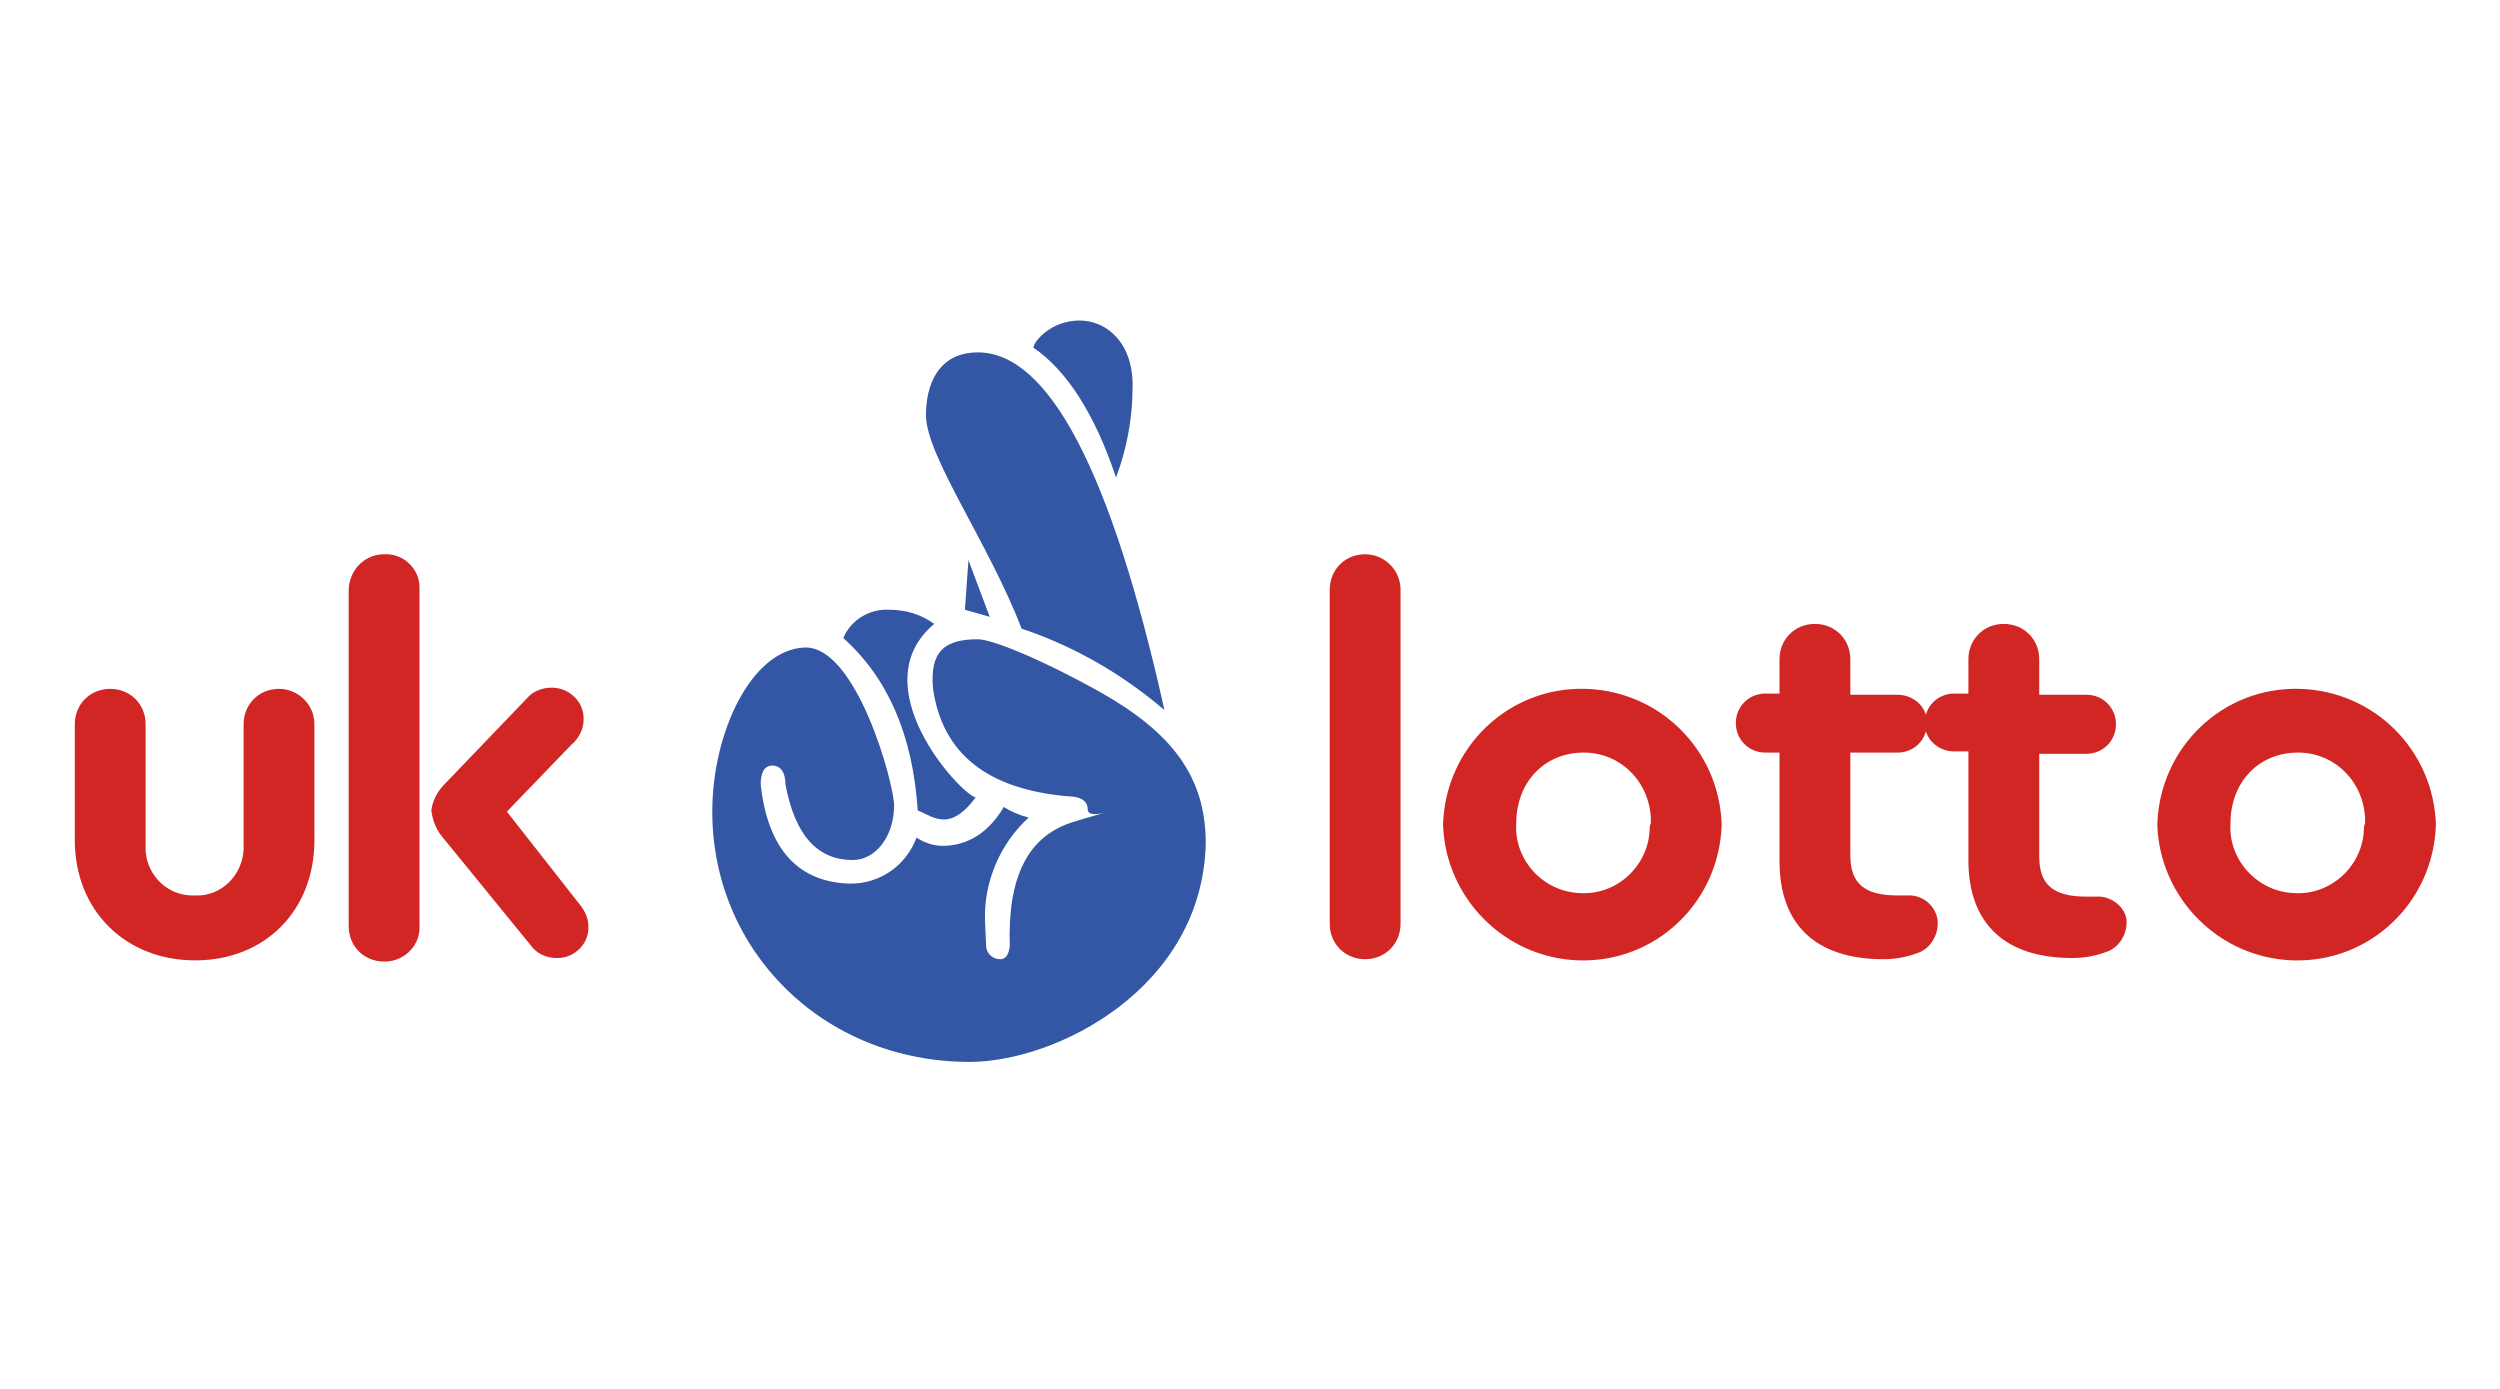 <?xml version="1.0" encoding="UTF-8"?>
<svg width="234px" height="130px" viewBox="0 0 234 130" version="1.1" xmlns="http://www.w3.org/2000/svg" xmlns:xlink="http://www.w3.org/1999/xlink">
    <title>uk_lotto</title>
    <g id="Bg" stroke="none" stroke-width="1" fill="none" fill-rule="evenodd">
        <g id="Logos" transform="translate(-56, -1470)">
            <g id="uk_lotto" transform="translate(56, 1470)">
                <rect id="Rectangle" x="0" y="0" width="234" height="130" rx="2"></rect>
                <g id="Group-5" transform="translate(7, 30)" fill-rule="nonzero">
                    <path d="M29.127,21.873 C30.82,21.865 32.266,23.264 32.266,24.973 L32.266,24.973 L32.266,56.576 C32.377,58.455 30.94,59.891 29.172,60.002 L29.172,60.002 L28.951,60.002 C27.073,60.002 25.636,58.565 25.636,56.687 L25.636,56.687 L25.636,25.305 C25.636,23.426 27.073,21.879 28.951,21.879 L28.951,21.879 Z M141.133,34.47 L141.44,34.476 C148.401,34.697 153.927,40.222 154.148,47.184 C153.927,54.477 147.959,60.112 140.777,59.891 C133.815,59.67 128.291,54.035 128.07,47.184 C128.291,39.891 134.257,34.255 141.44,34.476 Z M207.985,34.47 L208.292,34.476 C215.254,34.697 220.779,40.222 221,47.184 C220.779,54.477 214.812,60.112 207.63,59.891 C200.668,59.67 195.143,54.035 194.922,47.184 C195.143,39.891 201.11,34.255 208.292,34.476 Z M19.116,34.476 C20.884,34.476 22.431,35.913 22.431,37.791 L22.431,37.791 L22.431,48.62 C22.431,55.25 17.791,59.891 11.271,59.891 C4.752,59.891 2.58282284e-13,55.25 2.58282284e-13,48.62 L2.58282284e-13,48.62 L2.58282284e-13,37.791 C2.58282284e-13,35.913 1.437,34.476 3.315,34.476 C5.194,34.476 6.63,35.913 6.63,37.791 L6.63,37.791 L6.63,49.172 C6.519,51.603 8.398,53.703 10.829,53.813 L10.829,53.813 L11.271,53.813 C13.702,53.924 15.691,51.935 15.802,49.504 L15.802,49.504 L15.802,37.791 C15.802,35.913 17.238,34.476 19.116,34.476 Z M120.776,21.879 C122.655,21.879 124.091,23.426 124.091,25.194 L124.091,25.194 L124.091,56.465 C124.091,58.344 122.655,59.781 120.776,59.781 C118.898,59.781 117.462,58.344 117.462,56.465 L117.462,56.465 L117.462,25.194 C117.462,23.316 118.898,21.879 120.776,21.879 Z M180.557,28.398 C182.435,28.398 183.872,29.835 183.872,31.713 L183.872,31.713 L183.872,35.029 L188.292,35.029 C189.839,35.029 191.054,36.244 191.054,37.791 C191.054,39.338 189.839,40.553 188.292,40.553 L188.292,40.553 L183.872,40.553 L183.872,50.167 C183.872,52.819 185.198,53.924 188.292,53.924 L188.292,53.924 L189.176,53.924 C190.613,53.813 191.939,54.919 192.049,56.134 L192.049,56.134 L192.049,56.355 C192.049,57.46 191.386,58.565 190.392,59.007 C189.286,59.449 188.181,59.67 186.966,59.67 C180.667,59.67 177.242,56.465 177.242,50.498 L177.242,50.498 L177.242,40.333 L175.916,40.333 C174.701,40.333 173.595,39.559 173.264,38.454 C172.933,39.669 171.827,40.443 170.612,40.443 L170.612,40.443 L166.192,40.443 L166.192,50.056 C166.192,52.709 167.518,53.813 170.612,53.813 L170.612,53.813 L171.496,53.813 C172.933,53.703 174.258,54.808 174.369,56.245 L174.369,56.245 L174.369,56.465 C174.369,57.571 173.706,58.675 172.712,59.117 C171.607,59.559 170.501,59.781 169.286,59.781 C162.988,59.781 159.562,56.576 159.562,50.609 L159.562,50.609 L159.562,40.443 L158.236,40.443 C156.689,40.443 155.474,39.227 155.474,37.681 C155.474,36.133 156.689,34.918 158.236,34.918 L158.236,34.918 L159.562,34.918 L159.562,31.713 C159.562,29.835 160.999,28.398 162.877,28.398 C164.756,28.398 166.192,29.835 166.192,31.713 L166.192,31.713 L166.192,35.029 L170.612,35.029 C171.827,35.029 172.933,35.802 173.264,36.907 C173.595,35.691 174.701,34.918 175.916,34.918 L175.916,34.918 L177.242,34.918 L177.242,31.713 C177.242,29.835 178.679,28.398 180.557,28.398 Z M44.642,34.365 C46.189,34.365 47.626,35.581 47.626,37.239 L47.626,37.239 L47.626,37.349 C47.626,38.233 47.184,39.117 46.52,39.669 L46.52,39.669 L40.443,45.968 L47.294,54.697 C47.736,55.25 48.068,55.913 48.068,56.687 C48.178,58.233 46.852,59.67 45.194,59.67 L45.194,59.67 L45.084,59.67 C44.09,59.67 43.206,59.228 42.653,58.455 L42.653,58.455 L34.365,48.288 C33.813,47.626 33.481,46.742 33.371,45.858 C33.481,44.974 33.923,44.09 34.587,43.426 L34.587,43.426 L42.322,35.36 C42.874,34.697 43.758,34.365 44.642,34.365 Z M141.44,40.443 L141.219,40.443 C137.572,40.443 134.921,43.206 134.921,47.073 C134.7,50.498 137.462,53.482 140.887,53.593 C144.313,53.813 147.297,51.051 147.407,47.626 C147.407,47.515 147.407,47.294 147.518,47.073 C147.628,43.537 144.976,40.553 141.44,40.443 L141.44,40.443 Z M208.292,40.443 L208.071,40.443 C204.425,40.443 201.773,43.206 201.773,47.073 C201.552,50.498 204.315,53.482 207.74,53.593 C211.166,53.813 214.149,51.051 214.26,47.626 C214.26,47.515 214.26,47.294 214.37,47.073 C214.481,43.537 211.828,40.553 208.292,40.443 L208.292,40.443 Z" id="Combined-Shape" fill="#D22625"></path>
                    <path d="M84.532,29.835 C85.859,29.835 90.499,31.713 96.025,34.807 C102.654,38.565 105.859,42.653 105.859,48.952 C105.528,62.543 91.826,69.394 83.759,69.394 C70.057,69.394 59.67,59.007 59.67,45.968 C59.67,38.565 63.316,30.829 68.289,30.608 C73.151,30.387 76.687,43.316 76.687,45.416 C76.687,48.178 75.029,50.498 72.82,50.498 C69.504,50.498 67.405,48.178 66.521,43.426 C66.521,42.322 66.079,41.658 65.305,41.658 C64.532,41.658 64.201,42.322 64.201,43.426 C64.864,49.504 67.737,52.598 72.599,52.709 C75.361,52.709 77.792,51.051 78.787,48.399 C79.45,48.841 80.334,49.172 81.218,49.172 C83.538,49.172 85.527,47.957 86.963,45.526 C87.626,45.968 88.4,46.3 89.284,46.52 C86.632,48.952 85.085,52.487 85.195,56.134 L85.195,56.134 L85.306,58.675 C85.416,59.339 85.969,59.781 86.632,59.781 C87.074,59.781 87.406,59.449 87.516,58.565 C87.295,52.156 89.174,48.288 93.373,46.962 C95.141,46.41 96.025,46.189 96.356,46.078 C95.914,46.189 94.809,46.41 94.809,45.747 C94.809,44.974 94.146,44.532 92.93,44.532 C85.416,43.868 81.218,40.553 80.334,34.476 C80.002,30.94 81.439,29.835 84.532,29.835 Z M76.029,27.065 L76.245,27.073 C77.792,27.073 79.228,27.515 80.444,28.398 C73.593,34.145 82.764,44.2 84.311,44.642 C82.313,47.368 80.911,46.806 79.678,46.214 L79.479,46.118 C79.282,46.023 79.089,45.931 78.897,45.858 C78.455,38.896 76.135,33.481 71.936,29.724 C72.599,28.067 74.367,26.962 76.245,27.073 Z M84.532,2.983 C91.162,2.983 97.019,14.144 101.992,36.465 C98.124,33.15 93.594,30.498 88.621,28.84 C85.527,20.774 79.671,12.707 79.671,8.84 C79.671,6.077 80.775,2.983 84.532,2.983 Z M83.648,22.431 L85.638,27.735 L83.317,27.073 L83.648,22.431 Z M94.035,-4.53859172e-14 C96.688,-4.53859172e-14 99.118,2.21 99.008,6.298 C99.008,9.171 98.456,12.044 97.461,14.697 C95.472,8.729 92.82,4.641 89.726,2.542 C89.726,1.989 91.383,-4.53859172e-14 94.035,-4.53859172e-14 Z" id="Combined-Shape" fill="#3357A4"></path>
                </g>
            </g>
        </g>
    </g>
</svg>